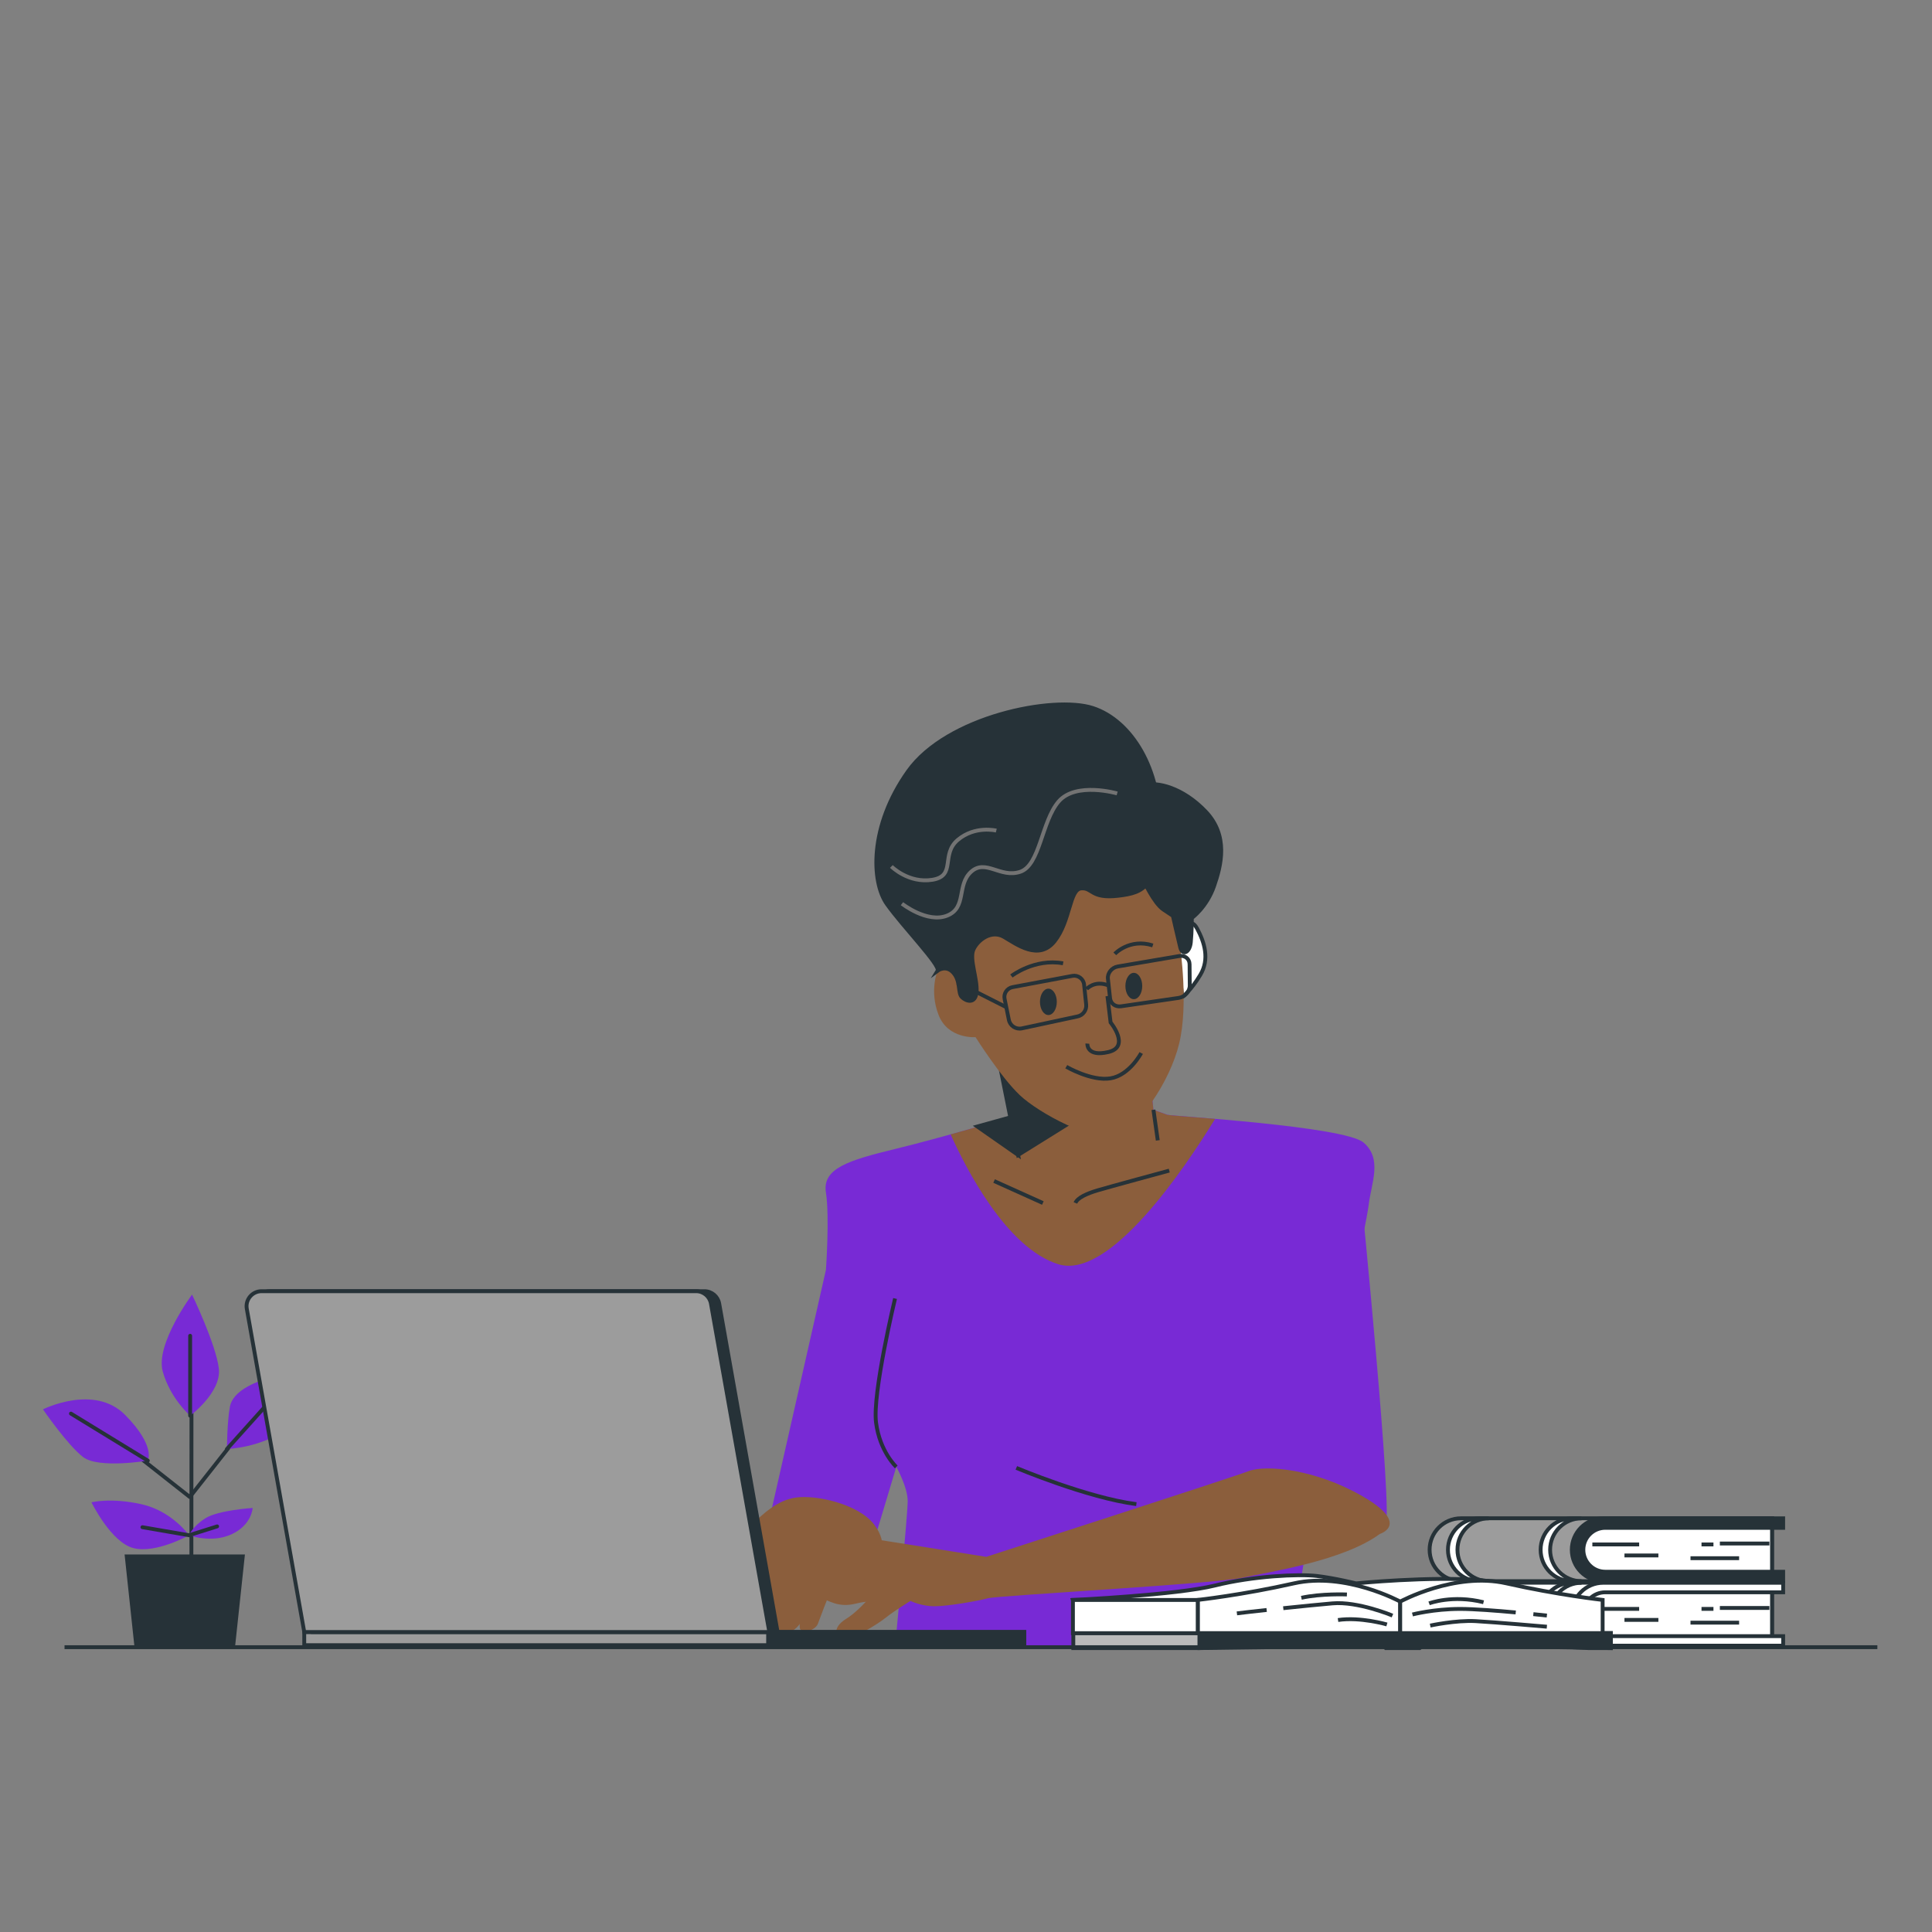 <?xml version="1.0" encoding="utf-8"?>
<!-- Generator: Adobe Illustrator 27.9.0, SVG Export Plug-In . SVG Version: 6.00 Build 0)  -->
<svg version="1.1" id="Layer_1" xmlns="http://www.w3.org/2000/svg" xmlns:xlink="http://www.w3.org/1999/xlink" x="0px" y="0px"
	 viewBox="0 0 500 500" style="enable-background:new 0 0 500 500;" xml:space="preserve">
<rect x="0" y="0" width="500" height="500" fill="#808080" stroke="none"/>
<style type="text/css">
	.st0{fill:none;stroke:#263238;stroke-linecap:round;stroke-linejoin:round;stroke-miterlimit:10;}
	.st1{fill:#782AD5;}
	.st2{fill:none;stroke:#263238;stroke-linecap:round;stroke-miterlimit:10;}
	.st3{fill:#263238;stroke:#263238;stroke-linecap:round;stroke-miterlimit:10;}
	.st4{fill:none;stroke:#263238;stroke-miterlimit:10;}
	.st5{fill:#8B5E3C;}
	.st6{fill:#263238;stroke:#263238;stroke-miterlimit:10;}
	.st7{fill:#FFFFFF;stroke:#263238;stroke-miterlimit:10;}
	.st8{fill:none;stroke:#737373;stroke-miterlimit:10;}
	.st9{fill:#263238;}
	.st10{fill:#9C9C9C;stroke:#263238;stroke-miterlimit:10;}
	.st11{fill:#BABABA;stroke:#263238;stroke-miterlimit:10;}
</style>
<g id="Background_Simple">
</g>
<g id="Map">
</g>
<g id="Plant_1_">
	<g>
		<g>
			<g>
				<line class="st0" x1="49.53" y1="407.67" x2="49.56" y2="358.91"/>
				<polyline class="st0" points="27.64,370.5 49.12,387.42 64.16,368.33 				"/>
				<path class="st1" d="M49.21,366.38c0,0-5.11-4.37-7.09-11.43c-1.97-7.07,7.58-19.91,7.58-19.91s6.27,13.04,6.94,19.19
					C57.31,360.38,49.21,366.38,49.21,366.38z"/>
				<path class="st1" d="M58.73,375.01c0,0,0.04-7.06,0.77-10.98c0.73-3.93,6.29-6.41,10.33-7.4c4.04-0.98,11.79,0.17,11.79,0.17
					s-0.85,7.66-7.23,12.76C68.01,374.66,58.73,375.01,58.73,375.01z"/>
				<path class="st1" d="M38.25,378.01c0,0,2.14-3.72-5.87-11.83s-21.26-1.44-21.26-1.44s6.39,9.31,10.41,12.36
					S38.25,378.01,38.25,378.01z"/>
				<path class="st1" d="M48.92,397.32c0,0-4.4-6.28-12.35-8.04s-12.9-0.48-12.9-0.48s5.08,10.41,10.91,11.86
					C40.42,402.11,48.92,397.32,48.92,397.32z"/>
				<path class="st1" d="M48.92,397.32c0,0,0.92-2.31,4.26-4.41c3.34-2.1,12.21-2.65,12.21-2.65s-0.23,4.43-5.48,6.82
					C54.65,399.48,48.92,397.32,48.92,397.32z"/>
			</g>
			<line class="st2" x1="38.25" y1="378.01" x2="18.36" y2="365.84"/>
			<line class="st2" x1="49.21" y1="366.38" x2="49.21" y2="345.7"/>
			<line class="st2" x1="58.73" y1="375.01" x2="69.55" y2="362.96"/>
			<polyline class="st2" points="36.86,395.24 48.92,397.32 56.19,395.03 			"/>
		</g>
		<polygon class="st3" points="62.83,402.79 32.8,402.79 35.3,426.17 60.33,426.17 		"/>
	</g>
</g>
<g>
	<path class="st1" d="M258.84,276.06l2.62,13.11c0,0-17.7,5.24-29.83,8.19s-18.86,5.05-17.88,11.27c0.98,6.23,0,20,0,20
		l-13.26,58.53l-0.98,4.26l27.53,4.59l4.92-16.39c0,0,2.95,5.24,2.95,8.85s-3.28,37.8-3.28,37.8H333.9l11.47-71.56
		c0,0,8.19-37.37,8.85-42.94s3.61-11.8-1.31-16.06c-4.92-4.26-49.82-6.88-50.8-7.21c-0.98-0.33-3.61-1.31-3.61-1.31l-0.98-9.51
		c0,0-7.54,3.93-16.39,3.93s-21.96-8.85-21.96-8.85L258.84,276.06z"/>
	<path class="st4" d="M263.03,379.89c0,0,18.44,7.76,31.06,9.38"/>
	<path class="st4" d="M231.64,336.05c0,0-5.9,24.58-4.92,32.12s5.24,11.47,5.24,11.47"/>
</g>
<g>
	<path class="st5" d="M227.32,403.93c0,0,3-4.15-1.15-9.46s-14.99-7.61-20.07-6.92c-5.07,0.69-8.53,4.15-12.92,8.3
		c-4.38,4.15-8.77,7.61-8.77,7.61s-6.92-6-9.69-6.92s-12.46,8.3-14.99,10.84c-2.54,2.54-5.07,3,0.69,6.69
		c5.77,3.69,7.38,3.23,12.92,3.46c5.54,0.23,20.53-1.15,23.07-2.54s10.61-0.92,16.61-3C222.88,408.59,222.93,408.31,227.32,403.93z"
		/>
	<path class="st5" d="M152.01,404.45c0,0-6.38,1.06-8.24,2.39c-1.86,1.33-5.58,4.78-3.99,6.64c1.59,1.86,6.11-2.39,6.91-2.39
		s9.3,1.86,9.3,1.86S155.2,405.78,152.01,404.45z"/>
	<path class="st5" d="M159.18,397.01c0,0-8.24,1.59-9.04,3.99c-0.8,2.39,0.27,14.62,1.06,16.21c0.8,1.59,3.19,1.59,4.25-0.27
		s1.06-9.57,1.86-11.43C158.12,403.65,159.18,397.01,159.18,397.01z"/>
	<path class="st5" d="M169.02,395.94c0,0-6.38-2.39-9.3-1.33c-2.92,1.06-4.78,19.4-3.19,20.47c1.59,1.06,4.25,0.27,5.05-2.13
		c0.8-2.39,2.39-8.24,2.39-8.24l3.99-3.19"/>
	<path class="st5" d="M176.6,393.65c0,0,8.43,8.47,10.81,9.83c2.19,1.26,5.01,2.02,7.54,1.93c3.13-0.12,5.82-2.7,8.94-1.07
		c0.82,0.43,1.56,1.14,1.71,2.05c0.22,1.3-0.79,2.46-1.82,3.28c-4.19,3.34-10.05,4.48-15.19,2.95c-0.33-0.1-0.68-0.21-1.02-0.16
		c-0.34,0.05-0.64,0.27-0.92,0.47c-1.7,1.25-3.25,2.55-5.26,3.23c-3.74,1.28-8.51,0.15-8.51,0.15"/>
	<path class="st5" d="M172.88,404.26c0,0,2.29,2.29,5.35-1.02"/>
	<path class="st5" d="M173.8,399.13c0,0-2.39,10.37-3.46,12.23c-1.06,1.86-3.72,2.66-5.32,0.8c-1.59-1.86,2.13-15.95,2.39-18.07
		c0.27-2.13,2.39-2.13,2.39-2.13s3.99-0.53,5.58,0.27s4.25,6.11,4.25,6.11"/>
</g>
<path class="st5" d="M302.11,288.52c-0.98-0.33-3.61-1.31-3.61-1.31l-0.98-9.51c0,0-7.54,3.93-16.39,3.93
	c-8.85,0-21.96-8.85-21.96-8.85l-0.33,3.28l2.62,13.11c0,0-7.13,2.11-15.44,4.41c3.87,8.63,14.46,29.47,27.9,33.61
	c13.21,4.06,32.51-24.54,40.54-37.62C307.56,288.99,302.44,288.63,302.11,288.52z"/>
<g>
	<polygon class="st6" points="263.48,298.91 252.92,291.54 261.47,289.17 	"/>
	<polygon class="st6" points="261.47,289.17 263.48,298.91 279.94,288.66 258.84,276.06 	"/>
</g>
<line class="st4" x1="298.51" y1="287.21" x2="299.63" y2="295.13"/>
<path class="st4" d="M302.6,302.95c0,0-15.92,4.32-18.61,5.13c-2.7,0.81-5.13,1.89-5.67,3.24"/>
<line class="st4" x1="257.27" y1="305.65" x2="269.89" y2="311.34"/>
<path class="st7" d="M305.99,241.12c0,0,1.91-4.37,3.82-0.82c1.91,3.55,3.28,7.92,0.82,12.01c-2.46,4.1-4.64,5.73-4.64,5.73
	l-2.18-17.75L305.99,241.12z"/>
<path class="st5" d="M242.64,251.22c0,0-2.18,5.19,0.27,11.47s9.56,5.73,9.56,5.73s6.55,10.38,11.47,15.02
	c4.91,4.64,19.11,12.29,24.85,10.38c5.73-1.91,13.93-13.65,16.38-23.75s0.27-24.85,0.27-24.85s1.09-9.01-1.91-16.38
	c-3-7.37-6.83-10.38-13.65-9.56c-6.83,0.82-24.3,3.28-33.86,9.83s-11.74,11.47-11.74,14.47S242.64,251.22,242.64,251.22z"/>
<path class="st6" d="M295.89,227.74c0,0,2.73,6.01,5.19,7.65s2.46,1.64,2.46,1.64s1.37,6.01,1.91,8.19
	c0.55,2.18,2.46,1.37,2.73-1.37c0.27-2.73,0.27-6.28,0.27-6.28s3.82-2.73,5.73-8.19s3.82-13.11-2.18-19.39
	c-6.01-6.28-12.56-7.65-15.56-6.83S293.43,219.82,295.89,227.74z"/>
<g>
	<path class="st6" d="M242.64,251.22c0,0,2.18-1.64,4.1,0.55s1.09,5.19,2.18,6.28c1.09,1.09,3.55,1.91,3.82-1.37
		s-1.91-8.46-0.82-10.92c1.09-2.46,4.64-5.19,7.92-3.28s9.01,6.28,13.11,1.09c4.1-5.19,3.82-13.38,6.83-13.65
		c3-0.27,2.46,2.73,9.56,1.91c7.1-0.82,10.1-2.46,10.65-17.47c0.55-15.02-7.1-27.85-17.2-31.13s-37.68,2.18-47.78,16.38
		c-10.1,14.2-9.56,28.67-5.46,34.4C233.63,239.76,243.46,249.86,242.64,251.22z"/>
	<path class="st8" d="M289.12,205.34c0,0-10.65-3.09-15.12,2.06c-4.47,5.16-4.81,16.5-9.97,18.22s-8.94-3.44-12.72,0
		s-1.03,9.28-6.19,11.34s-11.69-3.09-11.69-3.09"/>
	<path class="st8" d="M257.84,214.96c0,0-5.5-1.37-9.97,2.41s-0.34,9.28-6.53,10.31s-10.65-3.44-10.65-3.44"/>
</g>
<path class="st4" d="M286.6,257.78l0.82,6.83c0,0,5.19,6.28-0.55,7.65c-5.73,1.37-5.46-2.18-5.46-2.18"/>
<path class="st4" d="M275.95,276.07c0,0,6.55,3.82,11.47,3c4.91-0.82,7.92-6.55,7.92-6.55"/>
<path class="st9" d="M273.5,259.28c0,1.89-0.98,3.41-2.18,3.41s-2.18-1.53-2.18-3.41s0.98-3.41,2.18-3.41S273.5,257.39,273.5,259.28
	z"/>
<path class="st9" d="M295.61,255.18c0,1.89-0.98,3.41-2.18,3.41c-1.21,0-2.18-1.53-2.18-3.41s0.98-3.41,2.18-3.41
	C294.63,251.77,295.61,253.3,295.61,255.18z"/>
<path class="st4" d="M261.75,252.59c0,0,6.01-4.64,13.38-3.28"/>
<path class="st4" d="M288.51,246.86c0,0,3.82-4.1,9.83-2.18"/>
<path class="st4" d="M277.52,252.56l-15.48,2.91c-1.41,0.27-2.34,1.64-2.05,3.05l1.1,5.41c0.31,1.55,1.83,2.55,3.38,2.21l14.4-3.09
	c1.42-0.3,2.38-1.63,2.23-3.08l-0.54-5.16C280.41,253.33,279.01,252.28,277.52,252.56z"/>
<path class="st4" d="M289.26,250.13l15.93-2.71c1.45-0.25,2.66,0.71,2.67,2.13l0.05,5.45c0.02,1.56-1.28,3.03-2.88,3.26l-14.9,2.17
	c-1.47,0.21-2.7-0.69-2.85-2.1l-0.55-5.02C286.56,251.86,287.73,250.39,289.26,250.13z"/>
<path class="st4" d="M281.21,255.96c0,0,2.03-2.35,5.63-0.94"/>
<line class="st4" x1="260.41" y1="260.65" x2="247.74" y2="254.24"/>
<path class="st1" d="M325.06,329.82l-2.85,53.52c0,0,1.97,0.98,11.14,6.88c9.18,5.9,23.27,6.56,25.24,4.26
	c1.97-2.29-6.33-85.31-6.33-85.31"/>
<g>
	<path class="st5" d="M200.1,405.55c0,0-0.92,0.92-4.38,1.38s-8.07-1.15-9.23,2.31c-1.15,3.46,4.15,5.54,7.15,5.07
		c3-0.46,8.53-2.54,8.53-2.54s6.46,0.23,9.46,1.38s5.31,3,9.92,1.85s8.64-0.36,10.09-2.26c1.44-1.89,5.37-3.97-6.17-6.97
		c-11.53-3-20.53-0.69-20.53-0.69L200.1,405.55z"/>
	<path class="st5" d="M209.56,396.55c0,0-4.15-1.38-6.46,0.23c-2.31,1.61-5.54,13.61-6.46,17.07c-0.92,3.46-0.92,7.15,0.69,7.84
		s3.46-0.69,4.61-3.69s7.61-16.15,8.3-17.76C210.94,398.63,212.32,396.09,209.56,396.55z"/>
	<path class="st5" d="M219.84,397.34c0,0-8.21-1.48-10.28-0.79c-2.08,0.69-7.15,12.92-7.38,15.22c-0.23,2.31-2.77,9.92,0.23,10.61
		c3,0.69,4.84-2.08,6.23-4.84c1.38-2.77,4.15-11.53,5.77-13.61c1.61-2.08,4.38-3.46,4.38-3.46S222.28,398.82,219.84,397.34z"/>
	<path class="st5" d="M357.09,396.99c0,0,8.05-2.51-4.4-9.72c-12.46-7.21-25.24-8.19-29.5-6.56c-4.26,1.64-67.95,22.2-67.95,22.2
		s-30.81-4.92-35.4-5.57c-4.59-0.66-6.88,4.26-8.85,8.19s-4.59,14.75-3.93,16.06s3.93,0.33,4.59-1.31c0.66-1.64,2.62-7.21,3.28-8.19
		s5.57-3.93,5.57-3.93l7.87,1.31c0,0-5.2,6.92-9.35,9.46c-4.15,2.54-2.54,5.31-0.46,5.31c2.08,0,8.3-3.69,10.61-5.54
		s6.46-4.38,6.46-4.38s2.77,1.38,6.23,1.38c3.46,0,11.3-1.38,13.84-2.08c2.54-0.69,58.57-3.7,65.95-5.32
		C329.02,406.69,347.64,403.93,357.09,396.99z"/>
</g>
<g id="Device">
	<g>
		<rect x="78.74" y="422.36" class="st10" width="186.32" height="3.41"/>
		<rect x="198.79" y="422.36" class="st6" width="66.28" height="3.41"/>
		<path class="st6" d="M201.24,422.36H80.88l-14.87-83.64c-0.42-2.38,1.41-4.56,3.82-4.56h112.48c1.88,0,3.49,1.35,3.82,3.2
			L201.24,422.36z"/>
		<path class="st10" d="M199.1,422.36H78.74l-14.87-83.64c-0.42-2.38,1.41-4.56,3.82-4.56h112.48c1.88,0,3.49,1.35,3.82,3.2
			L199.1,422.36z"/>
	</g>
</g>
<g id="Books">
	<g>
		<path class="st7" d="M458.6,409.61h-80.48c-4.5,0-8.14,3.65-8.14,8.14l0,0c0,4.5,3.65,8.14,8.14,8.14h80.48V409.61z"/>
		<path class="st7" d="M377.19,417.76c0-4.5,3.65-8.14,8.14-8.14h-2.46c-4.5,0-8.14,3.65-8.14,8.14c0,4.5,3.65,8.14,8.14,8.14h2.46
			C380.83,425.9,377.19,422.25,377.19,417.76z"/>
		<path class="st7" d="M401.17,417.76c0-4.5,3.65-8.14,8.14-8.14h-2.46c-4.5,0-8.14,3.65-8.14,8.14c0,4.5,3.65,8.14,8.14,8.14h2.46
			C404.81,425.9,401.17,422.25,401.17,417.76z"/>
		<polygon class="st7" points="416.85,409.61 409.73,413.05 408.3,418.28 410.2,422.55 414.92,425.9 458.6,425.9 458.6,409.61 		"/>
		<path class="st7" d="M415.45,423.44c-3.14,0-5.68-2.54-5.68-5.68s2.54-5.68,5.68-5.68h46.03v-2.46h-46.56
			c-4.5,0-8.14,3.65-8.14,8.14c0,4.5,3.65,8.14,8.14,8.14h46.56v-2.46L415.45,423.44L415.45,423.44z"/>
		<line class="st4" x1="412.1" y1="416.38" x2="424.21" y2="416.38"/>
		<line class="st4" x1="420.41" y1="419.23" x2="429.19" y2="419.23"/>
		<line class="st4" x1="457.92" y1="416.14" x2="445.1" y2="416.14"/>
		<line class="st4" x1="450.08" y1="419.94" x2="437.5" y2="419.94"/>
		<line class="st4" x1="443.44" y1="416.38" x2="440.35" y2="416.38"/>
	</g>
	<g>
		<path class="st10" d="M458.6,392.93h-80.48c-4.5,0-8.14,3.65-8.14,8.14l0,0c0,4.5,3.65,8.14,8.14,8.14h80.48V392.93z"/>
		<path class="st7" d="M377.19,401.08c0-4.5,3.65-8.14,8.14-8.14h-2.46c-4.5,0-8.14,3.65-8.14,8.14c0,4.5,3.65,8.14,8.14,8.14h2.46
			C380.83,409.22,377.19,405.57,377.19,401.08z"/>
		<path class="st7" d="M401.17,401.08c0-4.5,3.65-8.14,8.14-8.14h-2.46c-4.5,0-8.14,3.65-8.14,8.14c0,4.5,3.65,8.14,8.14,8.14h2.46
			C404.81,409.22,401.17,405.57,401.17,401.08z"/>
		<polygon class="st7" points="416.85,392.93 409.73,396.37 408.3,401.6 410.2,405.87 414.92,409.22 458.6,409.22 458.6,392.93 		
			"/>
		<path class="st3" d="M415.45,406.76c-3.14,0-5.68-2.54-5.68-5.68s2.54-5.68,5.68-5.68h46.03v-2.46h-46.56
			c-4.5,0-8.14,3.65-8.14,8.14c0,4.5,3.65,8.14,8.14,8.14h46.56v-2.46L415.45,406.76L415.45,406.76z"/>
		<line class="st4" x1="412.1" y1="399.7" x2="424.21" y2="399.7"/>
		<line class="st4" x1="420.41" y1="402.55" x2="429.19" y2="402.55"/>
		<line class="st4" x1="457.92" y1="399.46" x2="445.1" y2="399.46"/>
		<line class="st4" x1="450.08" y1="403.26" x2="437.5" y2="403.26"/>
		<line class="st4" x1="443.44" y1="399.7" x2="440.35" y2="399.7"/>
	</g>
	<g>
		<polygon class="st11" points="416.9,422.65 277.77,422.65 277.77,426.52 310.62,426.52 363.02,424.14 411.01,426.52 416.9,426.52 
					"/>
		<polygon class="st6" points="310.41,422.65 310.41,426.52 357.88,425.9 358.62,426.52 367.42,426.52 368.45,425.76 416.9,426.52 
			416.9,422.65 		"/>
		<path class="st7" d="M277.67,414.07c0,0,26.88-1.27,36.76-3.74s21.68-3.02,26.35-2.47s10.16,1.92,10.16,1.92
			s19.21-1.92,32.39-0.82s14.55,13.45,14.55,13.45H280.67L277.67,414.07z"/>
		<path class="st7" d="M362.37,422.65v-8.16c0,0-14.17-7.73-27.48-4.72s-24.91,4.29-24.91,4.29v8.59H362.37z"/>
		<path class="st7" d="M362.37,422.65v-8.16c0,0,14.17-7.73,27.48-4.72s24.91,4.29,24.91,4.29v8.59H362.37z"/>
		<rect x="277.67" y="414.07" class="st7" width="32.3" height="8.59"/>
		<path class="st4" d="M332.11,416.2c4.66-0.49,9.51-0.97,12.73-1.25c6.61-0.58,15.53,3.16,15.53,3.16"/>
		<path class="st4" d="M320.11,417.54c1.66-0.21,4.47-0.53,7.7-0.88"/>
		<path class="st4" d="M358.93,420.41c0,0-6.9-2.01-12.65-1.15"/>
		<path class="st4" d="M348.58,412.65c0,0-6.61-0.29-11.79,0.86"/>
		<path class="st4" d="M392.27,417.3c-4.86-0.45-10.78-0.91-14.37-0.91c-6.9,0-12.36,1.44-12.36,1.44"/>
		<path class="st4" d="M400.33,418.11c0,0-1.38-0.15-3.5-0.37"/>
		<path class="st4" d="M369.85,414.95c0,0,6.04-2.3,14.09-0.29"/>
		<path class="st4" d="M370.14,420.7c0,0,6.61-1.44,11.79-1.15c5.18,0.29,18.4,1.44,18.4,1.44"/>
	</g>
</g>
<g id="Table">
	<line class="st4" x1="16.7" y1="426.29" x2="485.86" y2="426.29"/>
</g>
</svg>
